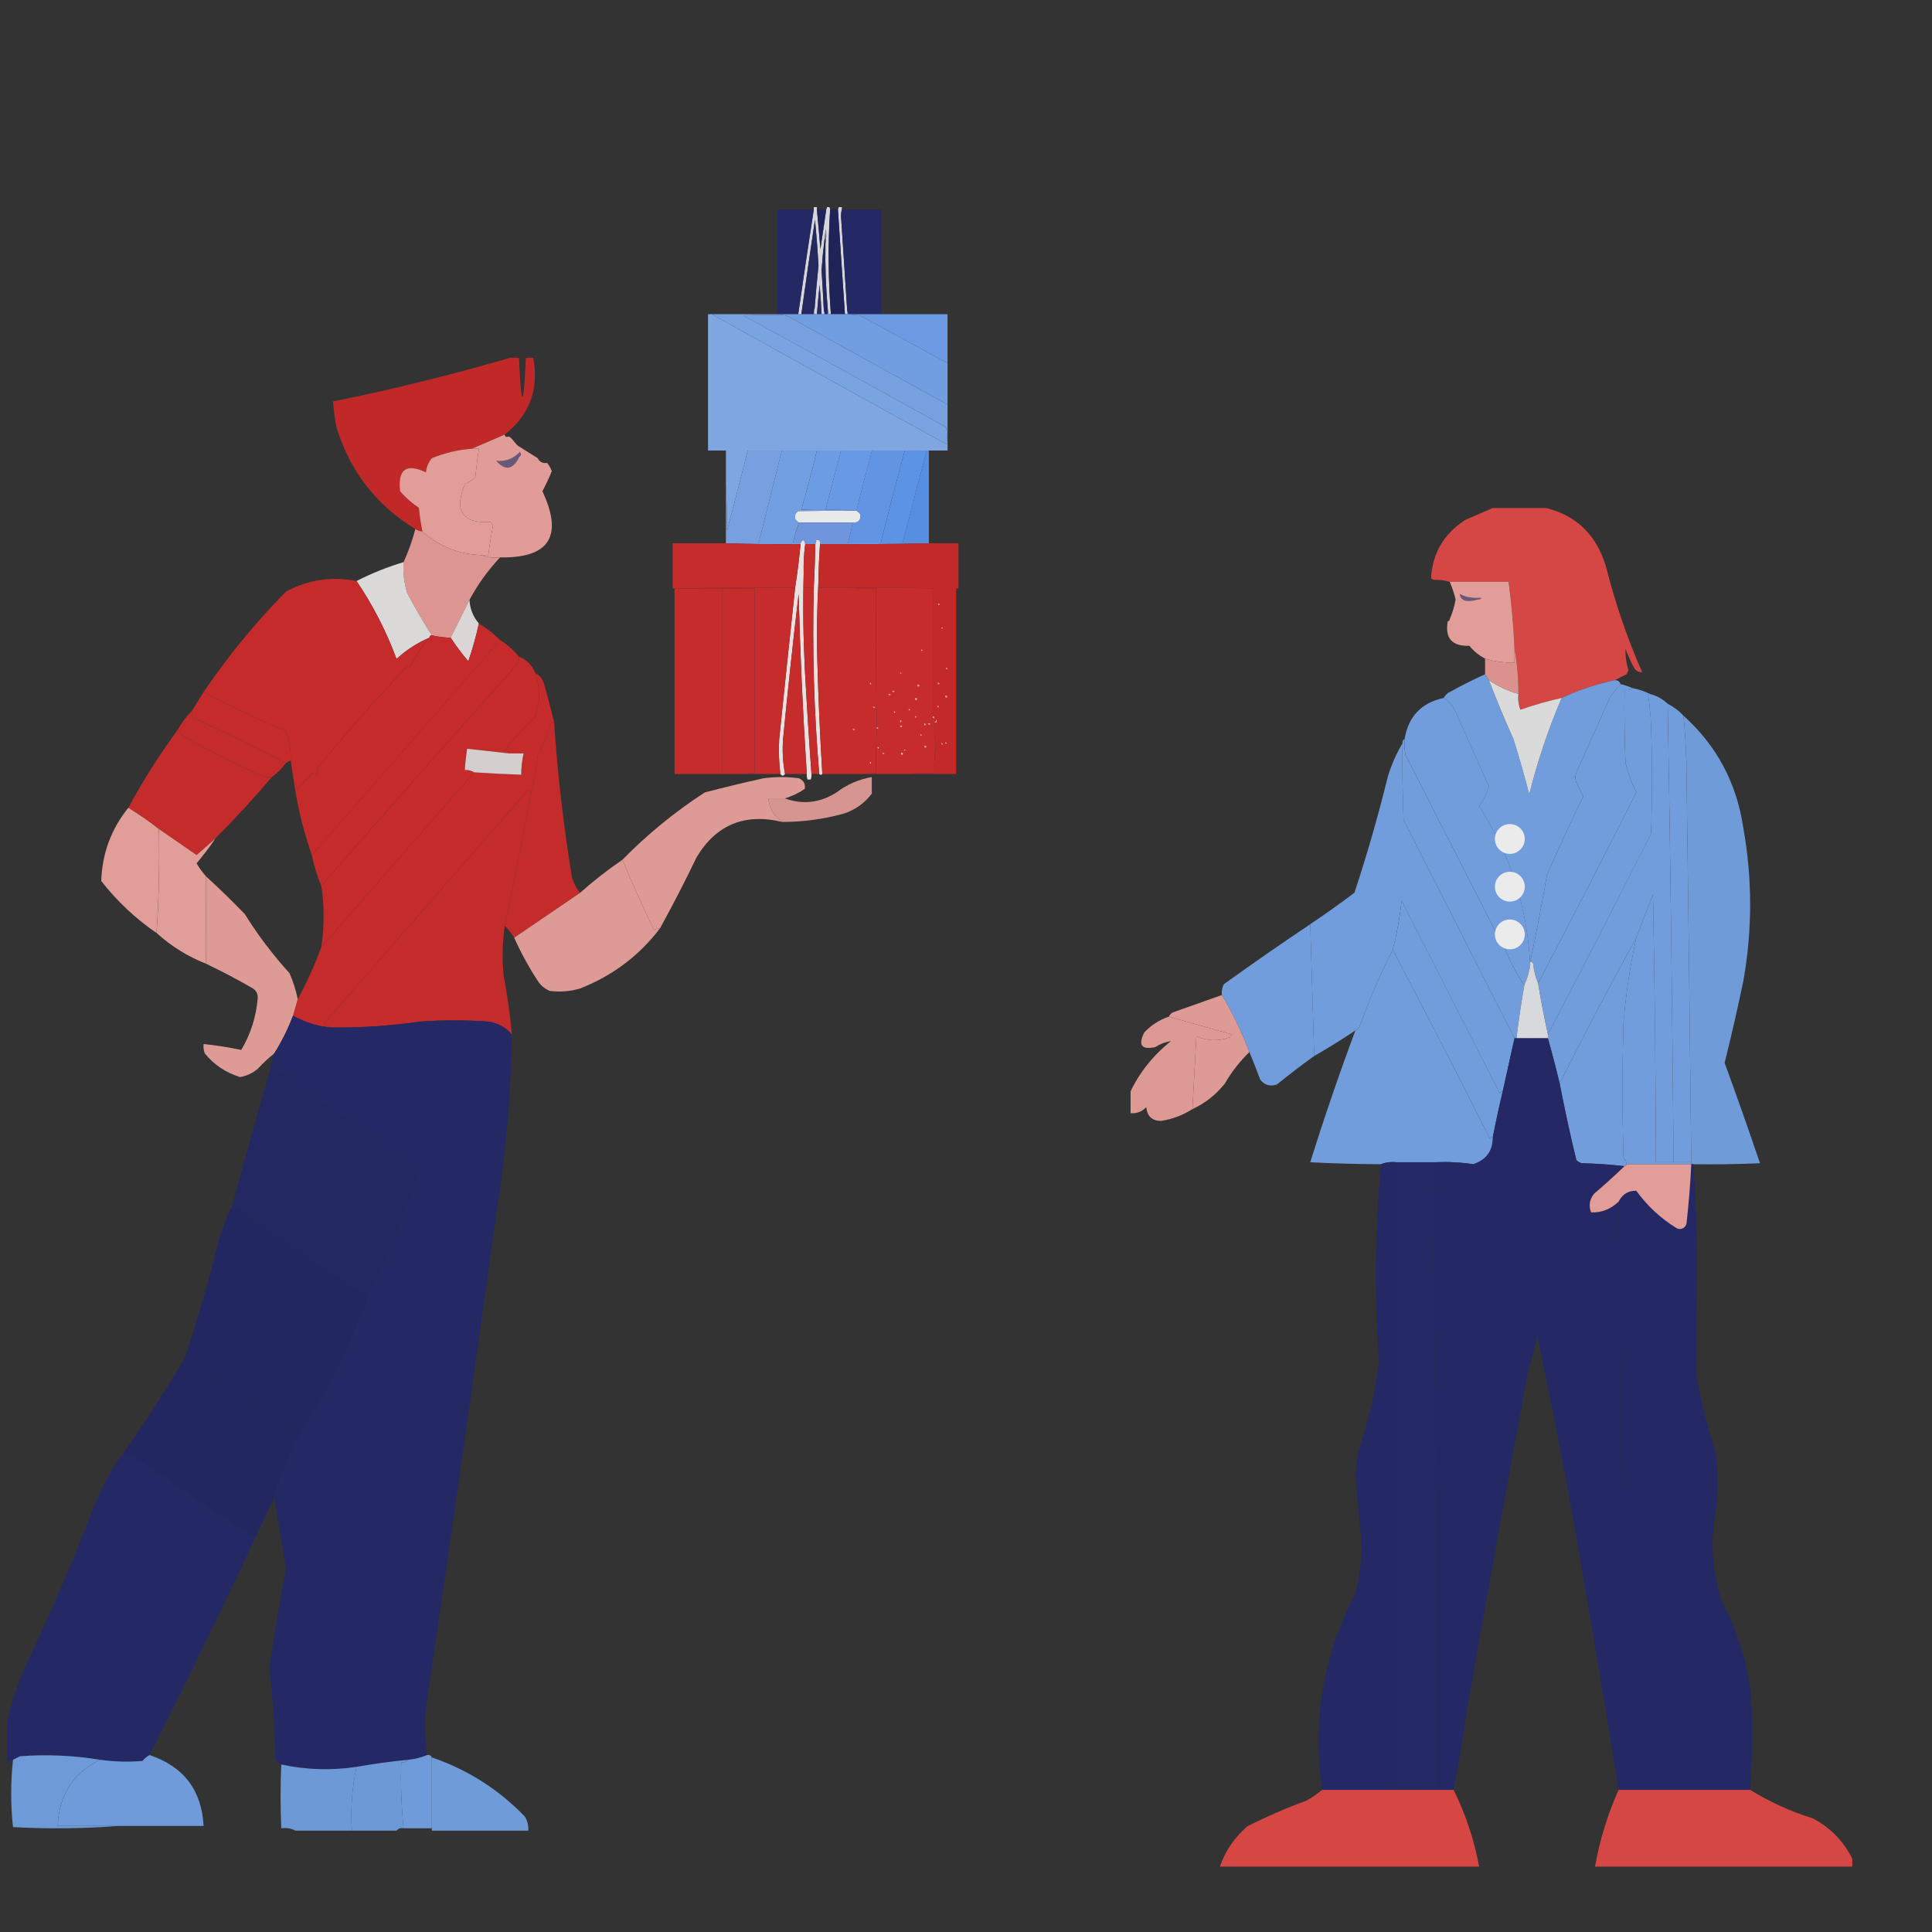 <svg width="270" height="270" viewBox="0 0 270 270" fill="none" xmlns="http://www.w3.org/2000/svg">
<rect x="0" y="0" width="270" height="270" fill="#333333" stroke="none"/>
<g opacity="0.9">
<g clip-path="url(#clip0_3799_102316)">
<path opacity="0.993" fill-rule="evenodd" clip-rule="evenodd" d="M113.729 28.944C113.873 28.944 114.018 28.944 114.163 28.944C114.163 29.055 114.163 29.166 114.163 29.277C114.34 31.122 114.503 32.968 114.653 34.817C114.932 32.97 115.203 31.123 115.468 29.277C115.534 29.178 115.57 29.067 115.576 28.944C115.685 28.944 115.794 28.944 115.903 28.944C115.969 29.043 116.005 29.154 116.011 29.277C115.701 34.149 115.737 39.024 116.12 43.903C116.011 43.903 115.903 43.903 115.794 43.903C115.826 43.655 115.79 43.434 115.685 43.238C115.409 40.18 115.301 37.114 115.359 34.041C115.484 33.397 115.502 32.732 115.413 32.047C115.354 32.453 115.299 32.86 115.25 33.266C115.065 34.756 114.92 36.252 114.816 37.753C114.939 39.655 115.048 41.557 115.142 43.46C115.142 43.607 115.142 43.755 115.142 43.903C115.033 43.903 114.924 43.903 114.816 43.903C114.755 42.535 114.664 41.168 114.544 39.803C114.401 41.169 114.274 42.535 114.163 43.903C114.055 43.903 113.946 43.903 113.837 43.903C113.837 43.644 113.837 43.386 113.837 43.127C113.992 41.131 114.173 39.136 114.381 37.144C114.263 34.998 114.1 32.856 113.892 30.717C113.236 35.112 112.602 39.508 111.989 43.903C111.845 43.903 111.7 43.903 111.555 43.903C112.249 39.022 112.974 34.147 113.729 29.277C113.729 29.166 113.729 29.055 113.729 28.944Z" fill="#E8E8EF"/>
<path opacity="0.987" fill-rule="evenodd" clip-rule="evenodd" d="M117.21 28.944C117.355 28.944 117.5 28.944 117.645 28.944C117.645 29.055 117.645 29.166 117.645 29.277C117.573 29.57 117.537 29.884 117.536 30.219C117.835 34.632 118.124 39.046 118.406 43.46C118.406 43.607 118.406 43.755 118.406 43.903C118.297 43.903 118.189 43.903 118.08 43.903C117.742 39.022 117.416 34.146 117.102 29.277C117.168 29.178 117.204 29.067 117.21 28.944Z" fill="#EAEAF0"/>
<path opacity="0.993" fill-rule="evenodd" clip-rule="evenodd" d="M113.726 29.277C112.971 34.147 112.246 39.022 111.552 43.903C110.574 43.903 109.595 43.903 108.617 43.903C108.617 39.028 108.617 34.153 108.617 29.277C110.32 29.277 112.023 29.277 113.726 29.277Z" fill="#23286B"/>
<path opacity="0.965" fill-rule="evenodd" clip-rule="evenodd" d="M114.164 29.277C114.599 29.277 115.034 29.277 115.468 29.277C115.204 31.124 114.932 32.971 114.653 34.818C114.504 32.969 114.341 31.122 114.164 29.277Z" fill="#1F2360"/>
<path opacity="0.995" fill-rule="evenodd" clip-rule="evenodd" d="M116.013 29.277C116.376 29.277 116.738 29.277 117.1 29.277C117.415 34.147 117.741 39.022 118.078 43.903C117.426 43.903 116.774 43.903 116.122 43.903C115.739 39.025 115.703 34.149 116.013 29.277Z" fill="#1E225D"/>
<path opacity="0.993" fill-rule="evenodd" clip-rule="evenodd" d="M117.64 29.277C119.488 29.277 121.336 29.277 123.183 29.277C123.183 34.153 123.183 39.028 123.183 43.903C121.625 43.903 120.067 43.903 118.51 43.903C118.539 43.726 118.502 43.578 118.401 43.46C118.119 39.047 117.83 34.633 117.531 30.219C117.531 29.884 117.568 29.57 117.64 29.277Z" fill="#23286B"/>
<path fill-rule="evenodd" clip-rule="evenodd" d="M113.84 43.128C113.735 43.361 113.698 43.62 113.731 43.903C113.152 43.903 112.572 43.903 111.992 43.903C112.604 39.508 113.238 35.113 113.894 30.718C114.103 32.856 114.266 34.998 114.383 37.144C114.176 39.137 113.995 41.131 113.84 43.128Z" fill="#232764"/>
<path fill-rule="evenodd" clip-rule="evenodd" d="M115.247 33.266C115.353 33.499 115.389 33.758 115.356 34.041C115.298 37.114 115.406 40.179 115.682 43.238C115.682 43.459 115.682 43.681 115.682 43.903C115.537 43.903 115.392 43.903 115.247 43.903C115.276 43.726 115.24 43.578 115.139 43.459C115.045 41.557 114.936 39.655 114.812 37.753C114.917 36.252 115.062 34.756 115.247 33.266Z" fill="#222661"/>
<path fill-rule="evenodd" clip-rule="evenodd" d="M115.359 34.041C115.392 33.758 115.355 33.499 115.25 33.266C115.299 32.86 115.353 32.454 115.413 32.047C115.502 32.732 115.484 33.397 115.359 34.041Z" fill="#7C7EA2"/>
<path fill-rule="evenodd" clip-rule="evenodd" d="M114.816 43.903C114.599 43.903 114.381 43.903 114.164 43.903C114.274 42.536 114.401 41.169 114.544 39.804C114.665 41.169 114.756 42.535 114.816 43.903Z" fill="#2B2D68"/>
<path opacity="0.998" fill-rule="evenodd" clip-rule="evenodd" d="M99.489 43.903C110.38 50 121.304 56.057 132.261 62.075C132.315 61.819 132.333 61.561 132.315 61.299C132.351 61.299 132.387 61.299 132.424 61.299C132.424 61.853 132.424 62.407 132.424 62.962C131.554 62.962 130.684 62.962 129.815 62.962C129.706 62.962 129.597 62.962 129.489 62.962C128.474 62.962 127.46 62.962 126.445 62.962C124.924 62.962 123.402 62.962 121.88 62.962C120.431 62.962 118.982 62.962 117.532 62.962C116.409 62.962 115.286 62.962 114.163 62.962C112.532 62.962 110.902 62.962 109.271 62.962C107.677 62.962 106.083 62.962 104.489 62.962C103.563 66.699 102.602 70.43 101.608 74.153C101.59 71.918 101.536 69.701 101.445 67.504C101.445 65.99 101.445 64.476 101.445 62.962C100.612 62.962 99.779 62.962 98.945 62.962C98.945 56.609 98.945 50.256 98.945 43.903C99.126 43.903 99.308 43.903 99.489 43.903Z" fill="#87B2F4"/>
<path fill-rule="evenodd" clip-rule="evenodd" d="M99.492 43.903C102.536 43.903 105.579 43.903 108.623 43.903C108.623 43.94 108.623 43.977 108.623 44.014C107.028 43.996 105.434 44.014 103.84 44.069C113.314 49.249 122.77 54.457 132.21 59.693C132.315 60.218 132.351 60.753 132.318 61.299C132.336 61.561 132.318 61.819 132.264 62.075C121.307 56.057 110.383 50 99.492 43.903Z" fill="#82AFF4"/>
<path opacity="0.993" fill-rule="evenodd" clip-rule="evenodd" d="M118.508 43.903C120.066 43.903 121.624 43.903 123.182 43.903C126.261 43.903 129.341 43.903 132.421 43.903C132.421 46.193 132.421 48.483 132.421 50.773C128.332 48.541 124.238 46.307 120.138 44.069C119.575 44.05 119.031 43.995 118.508 43.903Z" fill="#72A6F6"/>
<path opacity="0.996" fill-rule="evenodd" clip-rule="evenodd" d="M108.619 44.014C109.282 43.929 109.898 44.058 110.466 44.401C117.771 48.475 125.09 52.52 132.423 56.534C132.423 58.123 132.423 59.711 132.423 61.299C132.387 61.299 132.35 61.299 132.314 61.299C132.347 60.753 132.311 60.217 132.206 59.692C122.766 54.456 113.31 49.249 103.836 44.069C105.43 44.014 107.024 43.995 108.619 44.014Z" fill="#7EADF4"/>
<path opacity="0.995" fill-rule="evenodd" clip-rule="evenodd" d="M113.835 43.127C113.835 43.386 113.835 43.644 113.835 43.903C113.943 43.903 114.052 43.903 114.161 43.903C114.378 43.903 114.595 43.903 114.813 43.903C114.922 43.903 115.03 43.903 115.139 43.903C115.139 43.755 115.139 43.607 115.139 43.459C115.24 43.578 115.277 43.725 115.248 43.903C115.393 43.903 115.538 43.903 115.682 43.903C115.682 43.681 115.682 43.459 115.682 43.238C115.787 43.433 115.823 43.655 115.791 43.903C115.9 43.903 116.008 43.903 116.117 43.903C116.769 43.903 117.422 43.903 118.074 43.903C118.182 43.903 118.291 43.903 118.4 43.903C118.4 43.755 118.4 43.607 118.4 43.459C118.501 43.578 118.538 43.725 118.508 43.903C119.032 43.994 119.575 44.05 120.139 44.069C124.239 46.306 128.333 48.541 132.422 50.772C132.422 52.693 132.422 54.614 132.422 56.534C125.088 52.519 117.769 48.475 110.465 44.401C109.896 44.058 109.28 43.928 108.617 44.013C108.617 43.977 108.617 43.94 108.617 43.903C109.595 43.903 110.574 43.903 111.552 43.903C111.697 43.903 111.842 43.903 111.987 43.903C112.566 43.903 113.146 43.903 113.726 43.903C113.693 43.619 113.729 43.36 113.835 43.127Z" fill="#79AAF5"/>
<path fill-rule="evenodd" clip-rule="evenodd" d="M109.271 62.961C108.167 67.278 107.08 71.6 106.011 75.925C107.605 75.925 109.199 75.925 110.793 75.925C111.155 75.925 111.518 75.925 111.88 75.925C111.88 75.962 111.88 75.999 111.88 76.036C108.394 76.072 104.916 76.035 101.445 75.925C101.445 73.118 101.445 70.311 101.445 67.504C101.536 69.701 101.59 71.917 101.608 74.152C102.602 70.429 103.563 66.699 104.489 62.961C106.083 62.961 107.677 62.961 109.271 62.961Z" fill="#80ACF3"/>
<path fill-rule="evenodd" clip-rule="evenodd" d="M109.269 62.961C110.899 62.961 112.53 62.961 114.16 62.961C113.49 65.729 112.766 68.481 111.986 71.216C113.109 71.271 114.232 71.29 115.356 71.271C116.788 71.235 118.201 71.272 119.595 71.382C116.913 71.364 114.232 71.382 111.551 71.437C111.148 71.716 111.021 72.104 111.171 72.601C111.323 72.775 111.486 72.923 111.66 73.044C111.308 73.974 111.018 74.934 110.79 75.925C109.196 75.925 107.602 75.925 106.008 75.925C107.078 71.6 108.165 67.278 109.269 62.961Z" fill="#79AAF5"/>
<path fill-rule="evenodd" clip-rule="evenodd" d="M114.166 62.961C115.289 62.961 116.413 62.961 117.536 62.961C116.794 65.724 116.07 68.495 115.362 71.271C114.238 71.29 113.115 71.271 111.992 71.216C112.772 68.481 113.496 65.729 114.166 62.961Z" fill="#72A7F6"/>
<path fill-rule="evenodd" clip-rule="evenodd" d="M117.533 62.961C118.983 62.961 120.432 62.961 121.881 62.961C121.091 65.748 120.366 68.555 119.707 71.382C119.671 71.382 119.635 71.382 119.599 71.382C118.205 71.272 116.792 71.235 115.359 71.271C116.068 68.495 116.792 65.724 117.533 62.961Z" fill="#6DA4F7"/>
<path fill-rule="evenodd" clip-rule="evenodd" d="M121.877 62.961C123.399 62.961 124.921 62.961 126.443 62.961C125.269 67.266 124.146 71.588 123.073 75.925C121.551 75.925 120.03 75.925 118.508 75.925C118.748 74.97 118.965 74.01 119.16 73.044C119.997 73.059 120.341 72.653 120.193 71.825C120.044 71.654 119.881 71.507 119.703 71.382C120.362 68.555 121.087 65.748 121.877 62.961Z" fill="#66A0F7"/>
<path fill-rule="evenodd" clip-rule="evenodd" d="M126.448 62.961C127.462 62.961 128.477 62.961 129.491 62.961C128.385 67.289 127.261 71.61 126.122 75.925C125.107 75.925 124.093 75.925 123.078 75.925C124.151 71.588 125.274 67.266 126.448 62.961Z" fill="#619DF8"/>
<path opacity="0.974" fill-rule="evenodd" clip-rule="evenodd" d="M129.487 62.961C129.595 62.961 129.704 62.961 129.813 62.961C129.813 67.282 129.813 71.604 129.813 75.925C128.581 75.925 127.349 75.925 126.117 75.925C127.257 71.61 128.38 67.289 129.487 62.961Z" fill="#5C9BF9"/>
<path fill-rule="evenodd" clip-rule="evenodd" d="M119.594 71.382C119.63 71.382 119.667 71.382 119.703 71.382C119.88 71.507 120.043 71.654 120.192 71.825C120.341 72.653 119.996 73.059 119.159 73.044C116.659 73.044 114.159 73.044 111.659 73.044C111.485 72.923 111.322 72.775 111.17 72.601C111.02 72.104 111.147 71.716 111.551 71.437C114.232 71.382 116.913 71.363 119.594 71.382Z" fill="#FCFDFE"/>
<path fill-rule="evenodd" clip-rule="evenodd" d="M111.666 73.044C114.166 73.044 116.666 73.044 119.166 73.044C118.972 74.01 118.754 74.97 118.514 75.925C120.036 75.925 121.558 75.925 123.079 75.925C124.094 75.925 125.109 75.925 126.123 75.925C127.355 75.925 128.587 75.925 129.819 75.925C124.765 76.035 119.692 76.072 114.601 76.036C114.674 75.592 114.493 75.408 114.058 75.482C114.089 75.694 114.052 75.878 113.949 76.036C113.478 76.036 113.007 76.036 112.536 76.036C112.388 75.367 112.17 75.33 111.884 75.925C111.522 75.925 111.159 75.925 110.797 75.925C111.024 74.934 111.314 73.974 111.666 73.044Z" fill="#75A0EF"/>
<path opacity="0.998" fill-rule="evenodd" clip-rule="evenodd" d="M114.599 76.036C114.474 77.752 114.401 79.488 114.382 81.243C114.18 84.843 114.126 88.463 114.219 92.102C114.36 97.463 114.595 102.818 114.925 108.169C114.78 108.316 114.635 108.316 114.491 108.169C113.755 99.507 113.501 90.827 113.73 82.13C113.834 80.1 113.906 78.068 113.947 76.036C114.05 75.878 114.087 75.694 114.056 75.482C114.491 75.408 114.672 75.593 114.599 76.036Z" fill="#FDF3F2"/>
<path opacity="0.995" fill-rule="evenodd" clip-rule="evenodd" d="M112.534 76.036C112.352 77.379 112.28 78.746 112.317 80.136C112.199 84.588 112.254 89.057 112.48 93.543C112.744 98.439 113.052 103.314 113.404 108.169C113.426 108.44 113.39 108.699 113.295 108.945C113.15 108.945 113.005 108.945 112.86 108.945C112.766 108.699 112.73 108.44 112.752 108.169C112.203 99.793 111.822 91.409 111.61 83.016C110.814 89.767 110.09 96.526 109.437 103.294C109.316 104.948 109.406 106.573 109.708 108.169C109.491 108.464 109.274 108.464 109.056 108.169C108.858 106.55 108.804 104.924 108.893 103.294C109.618 96.238 110.361 89.183 111.121 82.13C111.437 80.108 111.691 78.076 111.882 76.036C111.882 75.999 111.882 75.962 111.882 75.925C112.169 75.33 112.386 75.367 112.534 76.036Z" fill="#FEF5F5"/>
<path fill-rule="evenodd" clip-rule="evenodd" d="M93.945 75.925C96.445 75.925 98.945 75.925 101.445 75.925C104.916 76.035 108.394 76.072 111.88 76.036C111.689 78.076 111.435 80.107 111.119 82.13C105.485 82.093 99.869 82.13 94.271 82.241C94.163 82.241 94.054 82.241 93.945 82.241C93.945 80.135 93.945 78.03 93.945 75.925Z" fill="#D62B2B"/>
<path opacity="0.991" fill-rule="evenodd" clip-rule="evenodd" d="M129.818 75.925C131.194 75.925 132.571 75.925 133.948 75.925C133.948 78.03 133.948 80.135 133.948 82.241C133.839 82.241 133.731 82.241 133.622 82.241C133.622 90.883 133.622 99.526 133.622 108.169C131.194 108.169 128.767 108.169 126.339 108.169C127.733 108.058 129.146 108.021 130.578 108.058C130.512 106.781 130.584 105.526 130.796 104.29C130.585 103.204 130.512 102.096 130.578 100.966C130.687 100.966 130.796 100.966 130.905 100.966C130.922 100.814 130.903 100.666 130.85 100.523C130.8 100.589 130.782 100.663 130.796 100.745C130.628 100.709 130.555 100.598 130.578 100.412C130.602 100.226 130.529 100.115 130.361 100.08C130.361 94.133 130.361 88.187 130.361 82.241C126.413 82.14 122.464 82.103 118.513 82.13C117.136 82.13 115.76 82.13 114.383 82.13C114.383 81.834 114.383 81.539 114.383 81.243C114.402 79.488 114.475 77.752 114.6 76.036C119.691 76.072 124.764 76.035 129.818 75.925Z" fill="#D62929"/>
<path fill-rule="evenodd" clip-rule="evenodd" d="M112.531 76.036C113.002 76.036 113.474 76.036 113.945 76.036C113.904 78.069 113.831 80.1 113.727 82.13C113.256 82.13 112.785 82.13 112.314 82.13C112.314 81.466 112.314 80.801 112.314 80.136C112.277 78.746 112.35 77.38 112.531 76.036Z" fill="#D62D2B"/>
<path opacity="0.998" fill-rule="evenodd" clip-rule="evenodd" d="M114.379 81.244C114.379 81.54 114.379 81.835 114.379 82.131C115.756 82.131 117.133 82.131 118.509 82.131C119.794 82.241 121.099 82.278 122.422 82.241C122.386 88.724 122.423 95.187 122.531 101.632C122.531 101.706 122.531 101.78 122.531 101.854C122.423 103.903 122.387 105.971 122.422 108.059C121.966 108.023 121.531 108.06 121.118 108.169C119.053 108.169 116.988 108.169 114.922 108.169C114.592 102.819 114.357 97.463 114.216 92.103C114.123 88.463 114.177 84.844 114.379 81.244Z" fill="#D62B2B"/>
<path fill-rule="evenodd" clip-rule="evenodd" d="M118.508 82.131C122.458 82.104 126.407 82.141 130.356 82.241C130.356 88.188 130.356 94.134 130.356 100.081C130.332 100.267 130.405 100.378 130.573 100.413C130.55 100.599 130.622 100.71 130.79 100.746C130.718 100.819 130.646 100.893 130.573 100.967C130.507 102.096 130.579 103.204 130.79 104.291C130.579 105.526 130.506 106.782 130.573 108.059C129.141 108.022 127.728 108.059 126.334 108.169C124.595 108.169 122.856 108.169 121.117 108.169C121.529 108.06 121.964 108.023 122.421 108.059C122.385 105.971 122.421 103.903 122.53 101.854C122.819 101.78 122.819 101.706 122.53 101.632C122.421 95.187 122.385 88.724 122.421 82.241C121.097 82.278 119.793 82.241 118.508 82.131Z" fill="#D62B2B"/>
<path opacity="0.999" fill-rule="evenodd" clip-rule="evenodd" d="M94.273 82.241C96.484 82.241 98.694 82.241 100.904 82.241C100.904 90.884 100.904 99.526 100.904 108.169C98.694 108.169 96.484 108.169 94.273 108.169C94.273 99.526 94.273 90.884 94.273 82.241Z" fill="#D62B2B"/>
<path opacity="0.998" fill-rule="evenodd" clip-rule="evenodd" d="M100.898 82.241C102.42 82.241 103.942 82.241 105.464 82.241C105.464 90.847 105.464 99.453 105.464 108.058C105.007 108.023 104.572 108.06 104.159 108.169C103.072 108.169 101.985 108.169 100.898 108.169C100.898 99.526 100.898 90.884 100.898 82.241Z" fill="#D62B2B"/>
<path fill-rule="evenodd" clip-rule="evenodd" d="M94.273 82.241C99.871 82.13 105.487 82.093 111.121 82.13C110.361 89.183 109.618 96.238 108.893 103.293C108.804 104.924 108.858 106.549 109.056 108.169C107.426 108.169 105.795 108.169 104.165 108.169C104.578 108.06 105.012 108.023 105.469 108.058C105.469 99.452 105.469 90.847 105.469 82.241C103.947 82.241 102.426 82.241 100.904 82.241C98.694 82.241 96.484 82.241 94.273 82.241Z" fill="#D62B2B"/>
<path fill-rule="evenodd" clip-rule="evenodd" d="M112.318 80.136C112.318 80.801 112.318 81.465 112.318 82.13C112.789 82.13 113.26 82.13 113.731 82.13C113.503 90.828 113.756 99.507 114.492 108.169C114.13 108.169 113.767 108.169 113.405 108.169C113.053 103.314 112.745 98.439 112.481 93.543C112.255 89.057 112.2 84.588 112.318 80.136Z" fill="#D62B2B"/>
<path fill-rule="evenodd" clip-rule="evenodd" d="M112.75 108.169C111.735 108.169 110.721 108.169 109.706 108.169C109.404 106.573 109.314 104.948 109.435 103.294C110.088 96.526 110.812 89.767 111.609 83.017C111.82 91.409 112.201 99.793 112.75 108.169Z" fill="#D62B2B"/>
<path fill-rule="evenodd" clip-rule="evenodd" d="M131.12 84.347C131.32 84.362 131.356 84.436 131.229 84.568C131.142 84.518 131.106 84.444 131.12 84.347Z" fill="#F8DCDC"/>
<path fill-rule="evenodd" clip-rule="evenodd" d="M131.558 87.67C131.757 87.685 131.794 87.759 131.666 87.891C131.58 87.841 131.543 87.767 131.558 87.67Z" fill="#F1B0AF"/>
<path fill-rule="evenodd" clip-rule="evenodd" d="M128.73 90.772C128.929 90.788 128.965 90.862 128.838 90.994C128.752 90.943 128.715 90.87 128.73 90.772Z" fill="#F5C8C8"/>
<path fill-rule="evenodd" clip-rule="evenodd" d="M132.206 93.321C132.406 93.337 132.442 93.411 132.315 93.543C132.228 93.492 132.192 93.418 132.206 93.321Z" fill="#F7D2D2"/>
<path fill-rule="evenodd" clip-rule="evenodd" d="M125.792 93.986C125.992 94.002 126.028 94.076 125.901 94.208C125.814 94.157 125.778 94.083 125.792 93.986Z" fill="#F1AAA9"/>
<path fill-rule="evenodd" clip-rule="evenodd" d="M121.558 95.427C121.757 95.442 121.794 95.516 121.666 95.648C121.58 95.598 121.543 95.524 121.558 95.427Z" fill="#F7D0D0"/>
<path fill-rule="evenodd" clip-rule="evenodd" d="M131.008 95.426C131.136 95.402 131.244 95.439 131.334 95.537C131.165 95.681 131.057 95.644 131.008 95.426Z" fill="#F0ACAC"/>
<path fill-rule="evenodd" clip-rule="evenodd" d="M128.297 95.648C128.543 95.73 128.561 95.841 128.351 95.981C128.163 95.886 128.145 95.776 128.297 95.648Z" fill="#F2AEAD"/>
<path fill-rule="evenodd" clip-rule="evenodd" d="M124.703 96.535C124.831 96.51 124.94 96.547 125.029 96.645C124.861 96.789 124.752 96.752 124.703 96.535Z" fill="#F1ADAD"/>
<path fill-rule="evenodd" clip-rule="evenodd" d="M124.164 96.978C124.292 96.954 124.4 96.991 124.49 97.089C124.321 97.233 124.213 97.196 124.164 96.978Z" fill="#F2B4B3"/>
<path fill-rule="evenodd" clip-rule="evenodd" d="M132.101 97.199C132.446 97.249 132.482 97.36 132.21 97.532C132.113 97.44 132.077 97.329 132.101 97.199Z" fill="#F3B5B4"/>
<path fill-rule="evenodd" clip-rule="evenodd" d="M127.969 97.532C128.214 97.614 128.233 97.725 128.023 97.865C127.835 97.77 127.817 97.659 127.969 97.532Z" fill="#F4BFBF"/>
<path fill-rule="evenodd" clip-rule="evenodd" d="M131.011 98.64C131.211 98.655 131.247 98.729 131.12 98.861C131.033 98.811 130.997 98.737 131.011 98.64Z" fill="#F6CCCB"/>
<path fill-rule="evenodd" clip-rule="evenodd" d="M121.992 98.75C122.12 98.726 122.229 98.763 122.318 98.861C122.15 99.005 122.041 98.968 121.992 98.75Z" fill="#EF9A98"/>
<path fill-rule="evenodd" clip-rule="evenodd" d="M126.987 99.083C127.187 99.098 127.223 99.172 127.096 99.305C127.009 99.254 126.973 99.18 126.987 99.083Z" fill="#F6CFCF"/>
<path fill-rule="evenodd" clip-rule="evenodd" d="M124.925 99.415C125.125 99.43 125.161 99.504 125.034 99.637C124.947 99.586 124.911 99.512 124.925 99.415Z" fill="#F6D0D0"/>
<path fill-rule="evenodd" clip-rule="evenodd" d="M127.862 100.08C128.062 100.095 128.098 100.169 127.971 100.302C127.884 100.251 127.848 100.177 127.862 100.08Z" fill="#F3BAB9"/>
<path fill-rule="evenodd" clip-rule="evenodd" d="M130.356 100.08C130.524 100.116 130.597 100.226 130.573 100.412C130.405 100.377 130.332 100.266 130.356 100.08Z" fill="#F5C2C1"/>
<path fill-rule="evenodd" clip-rule="evenodd" d="M125.796 100.635C126.01 100.684 126.046 100.795 125.905 100.967C125.809 100.876 125.772 100.765 125.796 100.635Z" fill="#F5C3C3"/>
<path fill-rule="evenodd" clip-rule="evenodd" d="M130.578 100.967C130.651 100.893 130.723 100.819 130.796 100.745C130.781 100.663 130.799 100.589 130.85 100.523C130.903 100.667 130.921 100.815 130.904 100.967C130.796 100.967 130.687 100.967 130.578 100.967Z" fill="#F2B8B7"/>
<path fill-rule="evenodd" clip-rule="evenodd" d="M129.163 101.077C129.377 101.127 129.413 101.238 129.272 101.41C129.176 101.318 129.14 101.207 129.163 101.077Z" fill="#F4BDBC"/>
<path fill-rule="evenodd" clip-rule="evenodd" d="M129.703 101.078C129.831 101.053 129.94 101.09 130.029 101.188C129.861 101.332 129.752 101.295 129.703 101.078Z" fill="#F5C2C1"/>
<path fill-rule="evenodd" clip-rule="evenodd" d="M125.792 101.41C126.15 101.391 126.187 101.465 125.901 101.632C125.814 101.581 125.778 101.507 125.792 101.41Z" fill="#F4BDBC"/>
<path fill-rule="evenodd" clip-rule="evenodd" d="M122.531 101.632C122.821 101.706 122.821 101.78 122.531 101.853C122.531 101.78 122.531 101.706 122.531 101.632Z" fill="#F8DBDB"/>
<path fill-rule="evenodd" clip-rule="evenodd" d="M119.164 101.853C119.292 101.829 119.4 101.866 119.49 101.964C119.321 102.108 119.213 102.071 119.164 101.853Z" fill="#F2AFAE"/>
<path fill-rule="evenodd" clip-rule="evenodd" d="M128.62 102.629C128.82 102.644 128.856 102.718 128.729 102.851C128.642 102.8 128.606 102.726 128.62 102.629Z" fill="#F8D8D8"/>
<path fill-rule="evenodd" clip-rule="evenodd" d="M132.097 103.737C132.296 103.753 132.333 103.827 132.205 103.959C132.119 103.908 132.083 103.834 132.097 103.737Z" fill="#F5C0BF"/>
<path fill-rule="evenodd" clip-rule="evenodd" d="M131.558 103.848C131.757 103.863 131.794 103.937 131.666 104.069C131.58 104.019 131.543 103.945 131.558 103.848Z" fill="#F6CCCC"/>
<path fill-rule="evenodd" clip-rule="evenodd" d="M129.273 104.18C129.519 104.261 129.537 104.372 129.328 104.512C129.14 104.418 129.122 104.307 129.273 104.18Z" fill="#F2ADAC"/>
<path fill-rule="evenodd" clip-rule="evenodd" d="M122.644 104.401C122.843 104.417 122.88 104.491 122.752 104.623C122.666 104.572 122.629 104.498 122.644 104.401Z" fill="#F9DFDF"/>
<path fill-rule="evenodd" clip-rule="evenodd" d="M126.339 104.734C126.539 104.75 126.575 104.824 126.448 104.956C126.361 104.905 126.325 104.831 126.339 104.734Z" fill="#EF9A98"/>
<path fill-rule="evenodd" clip-rule="evenodd" d="M123.406 105.178C123.692 105.361 123.656 105.416 123.297 105.344C123.357 105.302 123.394 105.246 123.406 105.178Z" fill="#F4BAB9"/>
<path fill-rule="evenodd" clip-rule="evenodd" d="M126.008 105.178C126.253 105.26 126.272 105.37 126.062 105.51C125.874 105.416 125.856 105.305 126.008 105.178Z" fill="#F5C3C3"/>
<path fill-rule="evenodd" clip-rule="evenodd" d="M121.558 106.507C121.757 106.522 121.794 106.596 121.666 106.728C121.58 106.678 121.543 106.604 121.558 106.507Z" fill="#F8DADA"/>
</g>
<g clip-path="url(#clip1_3799_102316)">
<path opacity="0.966" fill-rule="evenodd" clip-rule="evenodd" d="M71.857 49.835C72.076 49.835 72.295 49.835 72.515 49.835C72.85 57.299 73.178 57.299 73.501 49.835C73.83 49.835 74.159 49.835 74.487 49.835C75.376 54.314 74.061 57.946 70.542 60.729C68.982 61.404 67.447 62.065 65.939 62.71C64.006 62.856 62.143 63.296 60.349 64.031C59.877 64.598 59.603 65.258 59.527 66.011C56.776 64.699 55.57 65.579 55.91 68.652C56.69 69.546 57.566 70.316 58.54 70.963C58.652 72.079 58.816 73.179 59.034 74.264C58.669 74.246 58.34 74.136 58.047 73.934C52.585 70.597 48.914 65.865 47.032 59.739C46.796 58.535 46.632 57.325 46.539 56.107C55.103 54.37 63.542 52.279 71.857 49.835Z" fill="#D62929"/>
<path opacity="0.99" fill-rule="evenodd" clip-rule="evenodd" d="M70.541 60.73C70.541 60.95 70.651 61.06 70.87 61.06C71.394 60.751 71.942 62.072 72.514 62.38C73.391 62.93 74.267 63.48 75.144 64.031C75.403 64.56 75.841 64.781 76.46 64.691C76.741 65.031 76.96 65.416 77.117 65.847C76.717 66.814 76.279 67.749 75.802 68.653C78.744 74.939 76.771 78.02 69.884 77.896C68.935 77.997 68.058 77.887 67.253 77.566C67.582 77.566 67.911 77.566 68.24 77.566C68.418 76.186 68.637 74.81 68.897 73.439C68.788 73.274 68.678 73.109 68.568 72.944C64.632 73.198 63.426 71.437 64.951 67.662C65.508 67.422 66.001 67.092 66.431 66.672C66.56 65.342 66.724 64.022 66.924 62.71C66.596 62.71 66.267 62.71 65.938 62.71C67.447 62.065 68.981 61.405 70.541 60.73Z" fill="#F6A9A3"/>
<path fill-rule="evenodd" clip-rule="evenodd" d="M72.657 63.146C72.869 63.422 72.838 63.665 72.562 63.877C71.68 65.674 70.605 65.844 69.336 64.389C70.625 64.534 71.732 64.119 72.657 63.146Z" fill="#6E5D83"/>
<path fill-rule="evenodd" clip-rule="evenodd" d="M65.936 62.71C66.265 62.71 66.594 62.71 66.922 62.71C66.723 64.021 66.558 65.342 66.429 66.671C65.999 67.091 65.506 67.421 64.95 67.662C63.424 71.437 64.63 73.198 68.567 72.944C68.676 73.109 68.786 73.274 68.895 73.439C68.636 74.81 68.417 76.186 68.238 77.566C67.909 77.566 67.58 77.566 67.251 77.566C64.101 77.469 61.361 76.368 59.031 74.264C58.814 73.179 58.65 72.079 58.538 70.963C57.564 70.316 56.687 69.546 55.908 68.652C55.568 65.579 56.774 64.699 59.524 66.011C59.601 65.258 59.875 64.598 60.346 64.031C62.14 63.296 64.004 62.856 65.936 62.71Z" fill="#F6A9A3"/>
<path opacity="0.99" fill-rule="evenodd" clip-rule="evenodd" d="M58.045 73.935C58.338 74.136 58.667 74.246 59.032 74.265C61.362 76.369 64.102 77.469 67.252 77.566C68.057 77.887 68.934 77.997 69.882 77.896C68.192 79.7 66.767 81.681 65.608 83.838C64.737 85.586 63.861 87.347 62.977 89.121C62.088 89.096 61.211 88.986 60.347 88.79C59.117 86.873 57.966 84.892 56.895 82.848C56.47 81.451 56.306 80.021 56.401 78.556C57.081 77.061 57.628 75.52 58.045 73.935Z" fill="#F2A19C"/>
<path opacity="0.995" fill-rule="evenodd" clip-rule="evenodd" d="M56.404 78.556C56.309 80.02 56.473 81.451 56.897 82.847C57.969 84.891 59.12 86.872 60.35 88.79C60.131 88.79 60.021 88.9 60.021 89.12C58.322 89.832 56.787 90.823 55.418 92.091C53.976 88.204 52.113 84.573 49.828 81.197C51.917 80.129 54.108 79.249 56.404 78.556Z" fill="#EEEBEB"/>
<path opacity="0.992" fill-rule="evenodd" clip-rule="evenodd" d="M49.825 81.197C52.11 84.573 53.973 88.205 55.415 92.091C56.785 90.823 58.319 89.833 60.018 89.12C58.891 90.418 57.96 91.849 57.224 93.412C57.114 93.302 57.004 93.192 56.895 93.082C52.262 98.029 48.043 102.816 44.236 107.442C44.548 107.679 44.603 107.954 44.4 108.268C44.164 107.954 43.89 107.899 43.578 108.103C42.767 108.921 42 109.746 41.276 110.579C41.057 109.148 40.838 107.717 40.619 106.287C40.659 104.859 40.439 103.484 39.961 102.16C36.027 100.515 32.191 98.699 28.453 96.713C31.847 91.707 35.683 87.03 39.961 82.683C43.057 81.01 46.345 80.514 49.825 81.197Z" fill="#D62B2B"/>
<path opacity="0.992" fill-rule="evenodd" clip-rule="evenodd" d="M65.607 83.838C65.683 85.09 66.122 86.19 66.922 87.139C66.532 88.927 66.039 90.688 65.443 92.421C64.549 91.362 63.727 90.261 62.977 89.12C63.86 87.347 64.737 85.586 65.607 83.838Z" fill="#EEE8E8"/>
<path opacity="0.994" fill-rule="evenodd" clip-rule="evenodd" d="M69.882 89.45C70.896 90.068 71.773 90.838 72.513 91.761C72.562 92.108 72.507 92.439 72.349 92.751C63.119 103.061 53.967 113.405 44.893 123.784C44.333 122.424 43.895 120.994 43.578 119.492C52.346 109.478 61.114 99.464 69.882 89.45Z" fill="#D62B2B"/>
<path opacity="0.996" fill-rule="evenodd" clip-rule="evenodd" d="M66.928 87.14C68.01 87.786 68.997 88.556 69.887 89.451C61.119 99.464 52.351 109.478 43.583 119.492C42.566 116.62 41.799 113.649 41.281 110.579C42.005 109.746 42.772 108.921 43.583 108.103C43.895 107.899 44.169 107.954 44.405 108.268C44.608 107.955 44.553 107.68 44.24 107.443C48.047 102.816 52.267 98.029 56.9 93.082C57.009 93.192 57.119 93.302 57.228 93.412C57.965 91.849 58.896 90.418 60.023 89.12C60.023 88.9 60.133 88.79 60.352 88.79C61.216 88.986 62.093 89.096 62.982 89.12C63.733 90.261 64.555 91.362 65.448 92.422C66.044 90.688 66.538 88.927 66.928 87.14Z" fill="#D62B2B"/>
<path opacity="0.994" fill-rule="evenodd" clip-rule="evenodd" d="M72.518 91.761C73.607 92.194 74.374 92.964 74.82 94.072C75.564 96.316 75.509 98.406 74.655 100.344C73.164 101.73 71.794 103.216 70.545 104.801C70.846 104.893 71.065 105.058 71.203 105.296C69.23 105.076 67.257 104.856 65.284 104.636C65.132 105.62 65.023 106.611 64.956 107.607C65.435 107.585 65.874 107.695 66.271 107.937C59.144 116.094 52.019 124.237 44.898 132.367C45.337 129.505 45.337 126.644 44.898 123.783C53.972 113.405 63.124 103.061 72.354 92.751C72.512 92.438 72.567 92.108 72.518 91.761Z" fill="#D62B2B"/>
<path opacity="0.995" fill-rule="evenodd" clip-rule="evenodd" d="M74.82 94.072C75.37 94.351 75.754 94.791 75.971 95.393C76.518 97.262 77.011 99.133 77.45 101.005C77.123 100.995 76.903 101.16 76.793 101.5C76.405 102.945 75.857 104.32 75.149 105.627C74.906 107.449 74.577 109.209 74.162 110.909C74.072 110.136 73.798 110.136 73.34 110.909C63.969 121.638 54.599 132.367 45.228 143.096C45.634 143.173 45.963 143.338 46.214 143.591C44.329 143.413 42.575 142.862 40.953 141.941C41.172 141.171 41.391 140.4 41.611 139.63C42.887 137.288 43.983 134.867 44.899 132.367C52.02 124.237 59.144 116.094 66.271 107.938C68.461 108.088 70.653 108.197 72.847 108.268C72.85 107.263 72.959 106.272 73.176 105.297C72.518 105.297 71.861 105.297 71.203 105.297C71.066 105.058 70.847 104.893 70.546 104.801C71.795 103.216 73.165 101.731 74.656 100.345C75.509 98.407 75.564 96.316 74.82 94.072Z" fill="#D62B2B"/>
<path opacity="0.993" fill-rule="evenodd" clip-rule="evenodd" d="M28.454 96.713C32.192 98.699 36.029 100.515 39.963 102.16C40.441 103.483 40.66 104.859 40.62 106.287C40.401 106.397 40.182 106.507 39.963 106.617C35.745 104.444 31.47 102.354 27.139 100.344C26.848 100.072 26.738 99.742 26.811 99.354C27.358 98.474 27.907 97.593 28.454 96.713Z" fill="#D62B2B"/>
<path opacity="0.986" fill-rule="evenodd" clip-rule="evenodd" d="M26.809 99.355C26.737 99.742 26.846 100.073 27.138 100.345C31.469 102.354 35.743 104.445 39.961 106.617C39.413 107.388 38.755 108.048 37.988 108.598C37.537 108.65 37.098 108.595 36.673 108.433C32.868 106.743 29.142 104.873 25.494 102.821C25.308 102.492 25.088 102.217 24.836 101.996C25.377 101.014 26.035 100.134 26.809 99.355Z" fill="#D62B2B"/>
<path opacity="0.989" fill-rule="evenodd" clip-rule="evenodd" d="M24.835 101.995C25.087 102.217 25.306 102.492 25.492 102.82C29.141 104.872 32.867 106.743 36.672 108.433C37.097 108.594 37.535 108.65 37.987 108.598C35.468 111.567 32.838 114.428 30.095 117.181C29.225 117.944 28.348 118.714 27.465 119.492C25.702 118.278 23.948 117.068 22.204 115.861C20.837 114.789 19.412 113.798 17.93 112.889C19.982 109.099 22.283 105.468 24.835 101.995Z" fill="#D62B2B"/>
<path fill-rule="evenodd" clip-rule="evenodd" d="M71.2 105.296C71.858 105.296 72.516 105.296 73.173 105.296C72.957 106.272 72.847 107.262 72.844 108.267C70.65 108.197 68.458 108.087 66.268 107.937C65.871 107.695 65.433 107.585 64.953 107.607C65.02 106.611 65.13 105.62 65.282 104.636C67.255 104.856 69.228 105.076 71.2 105.296Z" fill="#E5DFDF"/>
<path opacity="0.925" fill-rule="evenodd" clip-rule="evenodd" d="M121.835 108.598C121.835 109.368 121.835 110.138 121.835 110.909C120.843 112.238 119.528 113.173 117.889 113.715C115.09 114.479 112.241 114.864 109.34 114.87C108.193 114.114 107.536 113.014 107.367 111.569C108.134 111.569 108.902 111.569 109.669 111.569C112.183 112.482 114.594 112.207 116.903 110.743C118.395 109.617 120.039 108.902 121.835 108.598Z" fill="#F6A9A3"/>
<path opacity="0.984" fill-rule="evenodd" clip-rule="evenodd" d="M77.444 101.004C77.922 108.198 78.744 115.351 79.91 122.463C80.13 123.345 80.514 124.116 81.061 124.774C77.992 126.864 74.923 128.955 71.854 131.046C71.495 130.436 71.057 129.885 70.539 129.395C71.877 123.27 73.083 117.108 74.156 110.908C74.57 109.209 74.899 107.448 75.142 105.626C75.85 104.319 76.398 102.944 76.786 101.5C76.897 101.159 77.116 100.994 77.444 101.004Z" fill="#D62B2B"/>
<path opacity="0.985" fill-rule="evenodd" clip-rule="evenodd" d="M17.93 112.89C19.412 113.798 20.837 114.789 22.204 115.861C22.308 120.729 22.198 125.571 21.875 130.386C18.942 128.378 16.367 125.957 14.148 123.124C14.274 119.277 15.535 115.866 17.93 112.89Z" fill="#F6A9A3"/>
<path opacity="0.971" fill-rule="evenodd" clip-rule="evenodd" d="M109.672 111.569C108.905 111.569 108.137 111.569 107.37 111.569C107.539 113.014 108.196 114.115 109.343 114.87C104.068 113.605 100.068 115.255 97.342 119.822C95.723 123.184 94.024 126.485 92.245 129.726C91.918 129.698 91.644 129.808 91.423 130.056C89.85 126.787 88.37 123.486 86.984 120.152C90.472 116.596 94.308 113.46 98.493 110.744C101.216 110.032 103.957 109.372 106.713 108.763C108.357 108.543 110.001 108.543 111.645 108.763C112.317 109.07 112.591 109.565 112.467 110.248C111.585 110.852 110.653 111.293 109.672 111.569Z" fill="#F6A9A3"/>
<path opacity="0.986" fill-rule="evenodd" clip-rule="evenodd" d="M22.212 115.86C23.956 117.068 25.709 118.278 27.473 119.492C28.356 118.714 29.233 117.944 30.103 117.181C29.3 118.375 28.424 119.53 27.473 120.647C27.851 121.301 28.289 121.906 28.788 122.463C28.776 126.433 28.776 130.505 28.788 134.678C26.208 133.66 23.906 132.229 21.883 130.386C22.206 125.57 22.316 120.728 22.212 115.86Z" fill="#F6A9A3"/>
<path opacity="0.991" fill-rule="evenodd" clip-rule="evenodd" d="M74.161 110.909C73.088 117.109 71.882 123.271 70.544 129.396C70.213 131.698 70.158 134.009 70.38 136.329C70.907 139.063 71.291 141.814 71.531 144.582C70.689 143.579 69.593 142.974 68.243 142.766C65.064 142.546 61.886 142.546 58.708 142.766C54.564 143.37 50.399 143.645 46.213 143.592C45.962 143.338 45.633 143.173 45.227 143.096C54.597 132.367 63.968 121.638 73.339 110.909C73.797 110.136 74.071 110.136 74.161 110.909Z" fill="#D62B2B"/>
<path opacity="0.974" fill-rule="evenodd" clip-rule="evenodd" d="M86.984 120.152C88.37 123.486 89.85 126.787 91.423 130.056C91.644 129.808 91.918 129.698 92.245 129.726C89.32 133.565 85.594 136.371 81.066 138.144C79.659 138.555 78.234 138.665 76.791 138.474C76.204 138.215 75.711 137.83 75.312 137.319C73.991 135.327 72.84 133.236 71.859 131.047C74.928 128.956 77.997 126.865 81.066 124.774C82.951 123.099 84.924 121.559 86.984 120.152Z" fill="#F6A9A3"/>
<path opacity="0.968" fill-rule="evenodd" clip-rule="evenodd" d="M28.785 122.463C30.637 124.156 32.445 125.917 34.21 127.745C36.04 130.683 38.123 133.435 40.458 135.998C40.981 137.207 41.365 138.417 41.608 139.63C41.389 140.4 41.17 141.17 40.951 141.94C40.246 143.795 39.37 145.555 38.32 147.223C37.511 147.87 36.743 148.585 36.019 149.368C35.302 149.976 34.48 150.361 33.553 150.524C31.566 149.913 29.922 148.813 28.621 147.223C28.459 146.796 28.405 146.355 28.456 145.902C30.241 146.089 31.995 146.364 33.717 146.727C35.039 144.505 35.806 142.084 36.019 139.464C36.039 138.9 35.819 138.46 35.361 138.144C33.212 136.9 31.02 135.745 28.785 134.678C28.773 130.505 28.773 126.433 28.785 122.463Z" fill="#F6A9A3"/>
<path opacity="0.993" fill-rule="evenodd" clip-rule="evenodd" d="M40.952 141.94C42.574 142.862 44.328 143.412 46.213 143.591C50.399 143.644 54.564 143.369 58.708 142.766C61.886 142.546 65.064 142.546 68.243 142.766C69.593 142.973 70.689 143.579 71.531 144.581C71.41 152.883 70.698 161.136 69.394 169.341C66.322 191.696 63.144 214.034 59.858 236.357C59.323 239.325 59.268 242.296 59.694 245.271C58.885 245.611 58.008 245.831 57.063 245.931C54.638 246.165 52.227 246.495 49.83 246.921C46.293 247.45 42.786 247.34 39.308 246.591C38.993 246.442 38.719 246.222 38.486 245.931C38.403 241.624 38.129 237.332 37.664 233.056C38.325 228.42 39.092 223.799 39.966 219.19C39.417 215.887 38.869 212.586 38.322 209.287C39.145 206.424 40.241 203.673 41.61 201.033C45.59 194.8 48.879 188.198 51.474 181.226C54.26 175.596 56.671 169.764 58.708 163.729C52.01 158.716 45.16 153.874 38.157 149.203C38.066 149.506 37.901 149.726 37.664 149.864C37.816 148.965 38.035 148.085 38.322 147.222C39.371 145.555 40.248 143.795 40.952 141.94Z" fill="#23286B"/>
<path opacity="0.998" fill-rule="evenodd" clip-rule="evenodd" d="M51.469 181.226C45.346 177.269 39.318 173.142 33.385 168.846C33.073 168.686 32.744 168.632 32.398 168.681C34.108 162.361 35.862 156.089 37.659 149.863C37.897 149.725 38.061 149.506 38.153 149.203C45.155 153.874 52.005 158.716 58.703 163.729C56.666 169.764 54.255 175.596 51.469 181.226Z" fill="#212667"/>
<path opacity="0.995" fill-rule="evenodd" clip-rule="evenodd" d="M32.404 168.682C32.75 168.632 33.079 168.687 33.391 168.847C39.324 173.143 45.352 177.269 51.475 181.226C48.88 188.198 45.592 194.801 41.611 201.034C41.607 200.533 41.388 200.148 40.953 199.879C35.949 196.434 30.907 193.077 25.828 189.81C27.62 184.377 29.209 178.875 30.596 173.303C31.047 171.665 31.649 170.124 32.404 168.682Z" fill="#212667"/>
<path opacity="0.993" fill-rule="evenodd" clip-rule="evenodd" d="M25.822 189.81C30.902 193.077 35.943 196.434 40.947 199.878C41.382 200.148 41.601 200.533 41.605 201.034C40.236 203.673 39.14 206.425 38.317 209.287C37.445 211.134 36.568 213.004 35.687 214.899C31.167 212.241 26.783 209.325 22.534 206.151C20.735 204.899 18.982 203.854 17.273 203.015C20.291 198.713 23.141 194.312 25.822 189.81Z" fill="#212667"/>
<path opacity="0.995" fill-rule="evenodd" clip-rule="evenodd" d="M17.276 203.015C18.984 203.854 20.738 204.899 22.537 206.151C26.785 209.325 31.169 212.241 35.689 214.899C30.93 225.116 25.998 235.24 20.893 245.271C20.523 245.476 20.194 245.751 19.907 246.096C17.928 246.261 15.956 246.206 13.988 245.931C10.286 245.322 6.559 245.157 2.809 245.436C2.471 245.605 2.142 245.771 1.822 245.931C1.529 246.133 1.201 246.243 0.836 246.261C0.836 244.611 0.836 242.96 0.836 241.31C1.412 238.636 2.234 235.995 3.302 233.386C7.02 225.599 10.417 217.676 13.495 209.617C14.515 207.234 15.775 205.033 17.276 203.015Z" fill="#23286B"/>
<path opacity="0.994" fill-rule="evenodd" clip-rule="evenodd" d="M59.692 245.27C60.018 245.214 60.237 245.324 60.349 245.6C60.349 248.902 60.349 252.203 60.349 255.504C59.034 255.504 57.719 255.504 56.404 255.504C56.084 252.451 55.975 249.37 56.075 246.261C56.499 246.339 56.828 246.229 57.061 245.931C58.006 245.831 58.883 245.611 59.692 245.27Z" fill="#76A7ED"/>
<path opacity="0.981" fill-rule="evenodd" clip-rule="evenodd" d="M13.985 245.931C10.197 247.81 8.224 250.891 8.067 255.175C10.916 255.175 13.766 255.175 16.616 255.175C11.74 255.558 6.808 255.613 1.819 255.34C1.477 252.225 1.477 249.089 1.819 245.931C2.139 245.771 2.468 245.605 2.806 245.436C6.556 245.157 10.283 245.322 13.985 245.931Z" fill="#76A7ED"/>
<path opacity="0.994" fill-rule="evenodd" clip-rule="evenodd" d="M20.894 245.271C25.657 246.86 28.177 250.161 28.456 255.174C24.511 255.174 20.565 255.174 16.619 255.174C13.77 255.174 10.92 255.174 8.07 255.174C8.228 250.891 10.201 247.81 13.989 245.931C15.956 246.205 17.929 246.261 19.907 246.096C20.194 245.751 20.523 245.476 20.894 245.271Z" fill="#76A7ED"/>
<path opacity="0.976" fill-rule="evenodd" clip-rule="evenodd" d="M57.062 245.931C56.829 246.229 56.5 246.339 56.076 246.261C55.975 249.37 56.085 252.451 56.404 255.504C55.98 255.426 55.651 255.536 55.418 255.835C53.336 255.835 51.253 255.835 49.171 255.835C48.975 252.776 49.194 249.805 49.828 246.921C52.225 246.495 54.636 246.164 57.062 245.931Z" fill="#76A7ED"/>
<path opacity="0.977" fill-rule="evenodd" clip-rule="evenodd" d="M39.309 246.592C42.787 247.341 46.294 247.451 49.831 246.922C49.197 249.806 48.978 252.777 49.173 255.835C46.543 255.835 43.912 255.835 41.282 255.835C40.702 255.518 40.044 255.408 39.309 255.505C39.178 252.55 39.178 249.578 39.309 246.592Z" fill="#76A7ED"/>
<path opacity="0.987" fill-rule="evenodd" clip-rule="evenodd" d="M60.352 245.601C65.346 247.309 69.675 250.06 73.339 253.854C73.71 254.463 73.875 255.123 73.832 255.835C70.106 255.835 66.379 255.835 62.653 255.835C60.352 255.835 62.653 255.835 60.352 255.835C60.352 252.533 60.352 248.902 60.352 245.601Z" fill="#76A7ED"/>
</g>
<g clip-path="url(#clip2_3799_102316)">
<path opacity="0.99" fill-rule="evenodd" clip-rule="evenodd" d="M208.912 70.862C211.108 70.862 213.303 70.862 215.499 70.862C220.063 71.812 223.036 74.562 224.419 79.111C225.708 84.224 227.401 89.174 229.496 93.959C228.922 93.942 228.51 93.667 228.261 93.134C227.842 92.332 227.476 91.507 227.163 90.66C227.137 91.677 227.274 92.685 227.575 93.684C227.484 93.868 227.392 94.051 227.301 94.234C226.723 94.515 226.174 94.79 225.654 95.059C223.075 95.615 220.605 96.44 218.244 97.534C216.294 97.971 214.373 98.521 212.48 99.184C212.211 98.472 212.12 97.739 212.206 96.984C212.216 94.819 212.033 92.711 211.657 90.66C211.514 87.53 211.24 84.414 210.833 81.311C210.01 81.311 209.186 81.311 208.363 81.311C206.517 81.311 207.498 81.311 205.344 81.311C204.429 81.311 203.514 81.311 202.6 81.311C201.887 81.1 201.155 81.009 200.404 81.036C200.235 81.005 200.097 80.914 199.992 80.761C200.208 77.261 201.809 74.557 204.795 72.65C206.192 72.04 207.564 71.444 208.912 70.862Z" fill="#E94A47"/>
<path fill-rule="evenodd" clip-rule="evenodd" d="M202.6 81.311C203.514 81.311 207.449 81.312 208.363 81.312C209.187 81.312 210.01 81.311 210.833 81.311C211.24 84.415 211.514 87.531 211.657 90.66C211.657 91.302 211.657 91.944 211.657 92.585C210.247 92.642 208.875 92.459 207.54 92.035C206.701 91.611 205.969 91.015 205.344 90.248C202.916 90.337 201.91 89.191 202.325 86.811C202.508 86.811 202.6 86.719 202.6 86.536C202.983 85.658 203.257 84.742 203.423 83.786C203.225 82.932 202.951 82.108 202.6 81.311Z" fill="#F6A9A3"/>
<path fill-rule="evenodd" clip-rule="evenodd" d="M207 83.526C207 83.702 206.846 83.789 206.538 83.789C204.949 84.236 204.103 83.973 204 83C204.826 83.455 205.826 83.63 207 83.526Z" fill="#6E5D83"/>
<path opacity="0.977" fill-rule="evenodd" clip-rule="evenodd" d="M211.656 90.66C212.032 92.711 212.216 94.819 212.205 96.984C210.727 96.565 209.355 95.923 208.088 95.06C207.905 94.785 207.722 94.51 207.539 94.235C207.539 93.501 207.539 92.768 207.539 92.035C208.874 92.459 210.246 92.642 211.656 92.585C211.656 91.943 211.656 91.302 211.656 90.66Z" fill="#F19F9A"/>
<path opacity="0.999" fill-rule="evenodd" clip-rule="evenodd" d="M207.537 94.234C207.72 94.509 207.903 94.784 208.086 95.059C209.15 97.835 210.294 100.584 211.517 103.308C212.318 105.858 213.05 108.425 213.712 111.007C214.864 106.402 216.373 101.91 218.241 97.534C220.603 96.44 223.073 95.615 225.651 95.059C226.07 95.039 226.345 95.222 226.475 95.609C225.934 96.2 225.431 96.841 224.965 97.534C223.41 101.017 221.855 104.5 220.299 107.983C220.116 108.441 220.116 108.899 220.299 109.357C220.624 110.009 220.945 110.651 221.26 111.282C219.493 114.914 217.801 118.58 216.182 122.281C215.485 126.367 214.708 130.4 213.85 134.379C213.85 134.562 213.85 134.746 213.85 134.929C213.47 126.911 211.091 119.487 206.714 112.657C207.316 111.817 207.773 110.9 208.086 109.907C206.485 106.333 204.884 102.758 203.283 99.184C202.918 98.497 202.415 97.947 201.773 97.534C202.006 97.096 202.372 96.775 202.871 96.572C204.402 95.721 205.957 94.942 207.537 94.234Z" fill="#79A9EF"/>
<path fill-rule="evenodd" clip-rule="evenodd" d="M208.086 95.06C209.353 95.923 210.725 96.565 212.203 96.984C212.117 97.74 212.208 98.473 212.477 99.184C214.37 98.521 216.291 97.971 218.241 97.534C216.373 101.911 214.864 106.402 213.712 111.007C213.05 108.425 212.318 105.859 211.517 103.308C210.294 100.584 209.15 97.835 208.086 95.06Z" fill="#ECECEC"/>
<path opacity="0.999" fill-rule="evenodd" clip-rule="evenodd" d="M226.477 95.609C227.047 95.739 227.596 95.922 228.123 96.159C227.83 96.416 227.464 96.508 227.025 96.434C226.98 99.827 227.025 103.218 227.163 106.608C227.511 108.04 228.015 109.414 228.672 110.732C224.16 119.683 219.586 128.573 214.949 137.404C214.575 136.534 214.346 135.618 214.263 134.654C214.158 134.501 214.021 134.41 213.852 134.379C214.71 130.4 215.487 126.367 216.184 122.281C217.803 118.58 219.495 114.914 221.262 111.282C220.947 110.651 220.627 110.009 220.301 109.358C220.118 108.899 220.118 108.441 220.301 107.983C221.857 104.5 223.412 101.017 224.967 97.534C225.433 96.841 225.936 96.2 226.477 95.609Z" fill="#79A9EF"/>
<path opacity="0.998" fill-rule="evenodd" clip-rule="evenodd" d="M228.127 96.159C229.006 96.333 229.829 96.608 230.597 96.984C230.477 96.966 230.385 97.012 230.323 97.122C230.544 98.519 230.681 99.94 230.734 101.383C230.917 106.424 230.917 111.466 230.734 116.507C225.993 125.915 221.19 135.264 216.325 144.553C215.799 142.192 215.342 139.809 214.953 137.404C219.589 128.573 224.164 119.683 228.676 110.732C228.018 109.414 227.515 108.04 227.166 106.608C227.029 103.218 226.983 99.827 227.029 96.434C227.468 96.508 227.834 96.416 228.127 96.159Z" fill="#79A9EF"/>
<path opacity="0.999" fill-rule="evenodd" clip-rule="evenodd" d="M230.592 96.984C231.55 97.234 232.374 97.693 233.062 98.359C233.434 119.628 233.709 140.983 233.886 162.426C233.062 162.426 232.239 162.426 231.415 162.426C231.385 149.96 231.248 137.495 231.004 125.031C230.198 127.039 229.421 129.055 228.671 131.08C225.023 137.649 221.455 144.431 217.967 151.427C217.467 149.332 216.918 147.224 216.32 145.103C216.32 144.92 216.32 144.736 216.32 144.553C221.185 135.264 225.988 125.915 230.729 116.507C230.912 111.466 230.912 106.425 230.729 101.384C230.676 99.94 230.539 98.519 230.318 97.122C230.38 97.012 230.472 96.966 230.592 96.984Z" fill="#79A9EF"/>
<path opacity="0.997" fill-rule="evenodd" clip-rule="evenodd" d="M201.779 97.534C202.42 97.948 202.924 98.498 203.289 99.184C204.89 102.758 206.491 106.333 208.092 109.908C207.779 110.901 207.322 111.817 206.72 112.657C211.097 119.488 213.476 126.912 213.855 134.929C213.696 135.903 213.422 136.819 213.032 137.679C211.908 136.07 210.994 134.328 210.287 132.455C212.609 132.197 213.066 131.143 211.66 129.293C210.235 129.023 209.504 129.619 209.464 131.08C205.131 122.581 200.785 114.057 196.427 105.508C196.291 104.781 196.245 104.047 196.29 103.308C196.806 100.134 198.635 98.209 201.779 97.534Z" fill="#79A9EF"/>
<path opacity="0.999" fill-rule="evenodd" clip-rule="evenodd" d="M233.062 98.359C233.895 98.776 234.627 99.326 235.258 100.009C235.469 102.104 235.606 104.212 235.67 106.333C235.932 125.031 236.161 143.728 236.356 162.426C235.533 162.426 234.709 162.426 233.886 162.426C233.709 140.984 233.434 119.628 233.062 98.359Z" fill="#79A9EF"/>
<path opacity="0.994" fill-rule="evenodd" clip-rule="evenodd" d="M196.009 103.858C195.963 107.434 196.009 111.009 196.146 114.582C201.318 124.763 206.488 134.937 211.653 145.103C211.104 147.576 210.556 150.051 210.006 152.527C209.837 152.558 209.7 152.649 209.594 152.802C205.02 143.82 200.446 134.838 195.872 125.856C195.634 128.16 195.222 130.451 194.637 132.73C192.919 136.083 191.41 139.566 190.108 143.178C190.005 143.575 189.776 143.85 189.422 144.003C187.539 145.267 185.618 146.458 183.658 147.578C183.475 141.437 183.292 135.296 183.109 129.155C185.195 127.758 187.253 126.291 189.285 124.756C191.052 119.416 192.607 114.008 193.95 108.533C194.457 106.867 195.143 105.309 196.009 103.858Z" fill="#79A9EF"/>
<path opacity="0.977" fill-rule="evenodd" clip-rule="evenodd" d="M235.258 100.009C239.906 104.187 242.696 109.411 243.629 115.682C244.904 122.832 244.904 129.981 243.629 137.129C242.83 140.949 241.96 144.753 241.021 148.54C242.725 153.201 244.371 157.875 245.962 162.563C242.853 162.701 239.742 162.746 236.63 162.701C236.539 162.701 236.447 162.701 236.356 162.701C236.356 162.609 236.356 162.517 236.356 162.426C236.16 143.728 235.932 125.03 235.669 106.333C235.606 104.212 235.469 102.104 235.258 100.009Z" fill="#79A9EF"/>
<path fill-rule="evenodd" clip-rule="evenodd" d="M196.284 103.309C196.239 104.047 196.285 104.781 196.421 105.508C200.779 114.057 205.125 122.581 209.458 131.08C209.616 131.605 209.89 132.064 210.281 132.455C210.987 134.329 211.902 136.07 213.026 137.679C212.589 140.143 212.223 142.617 211.928 145.103C211.836 145.103 211.745 145.103 211.653 145.103C206.488 134.937 201.319 124.763 196.147 114.582C196.009 111.009 195.964 107.434 196.009 103.859C195.962 103.586 196.054 103.403 196.284 103.309Z" fill="#79A9EF"/>
<path fill-rule="evenodd" clip-rule="evenodd" d="M233.886 162.425C234.709 162.425 235.533 162.425 236.356 162.425C236.356 162.517 236.356 162.609 236.356 162.7C233.337 162.7 230.318 162.7 227.299 162.7C227.31 162.355 227.172 162.08 226.887 161.875C226.704 155.551 226.704 149.227 226.887 142.903C227.214 138.917 227.809 134.976 228.671 131.079C229.421 129.055 230.199 127.039 231.004 125.03C231.248 137.494 231.386 149.959 231.416 162.425C232.239 162.425 233.063 162.425 233.886 162.425Z" fill="#79A9EF"/>
<path fill-rule="evenodd" clip-rule="evenodd" d="M210.01 152.527C209.51 154.624 209.052 156.732 208.638 158.851C208.469 158.882 208.331 158.973 208.226 159.126C203.76 150.267 199.231 141.468 194.641 132.73C195.226 130.451 195.638 128.16 195.876 125.855C200.45 134.838 205.024 143.82 209.599 152.802C209.704 152.649 209.841 152.557 210.01 152.527Z" fill="#79A9EF"/>
<path opacity="0.992" fill-rule="evenodd" clip-rule="evenodd" d="M183.113 129.155C183.296 135.296 183.479 141.437 183.662 147.578C181.897 148.839 180.158 150.168 178.448 151.565C177.499 151.874 176.721 151.645 176.115 150.877C175.636 149.575 175.133 148.292 174.605 147.028C173.54 144.253 172.26 141.595 170.763 139.054C170.697 138.513 170.789 138.009 171.037 137.542C175.023 134.676 179.048 131.88 183.113 129.155Z" fill="#79A9EF"/>
<path opacity="0.997" fill-rule="evenodd" clip-rule="evenodd" d="M194.637 132.729C199.227 141.468 203.756 150.267 208.222 159.126C208.327 158.973 208.464 158.882 208.634 158.851C208.654 160.814 207.739 162.097 205.889 162.701C204.168 162.437 202.429 162.345 200.675 162.426C198.845 162.426 197.015 162.426 195.185 162.426C194.394 162.341 193.662 162.433 192.99 162.701C189.694 162.688 186.4 162.597 183.109 162.426C185.051 156.223 187.155 150.082 189.422 144.003C189.776 143.85 190.005 143.575 190.108 143.178C191.41 139.566 192.919 136.083 194.637 132.729Z" fill="#79A9EF"/>
<path fill-rule="evenodd" clip-rule="evenodd" d="M213.851 134.379C214.02 134.409 214.157 134.501 214.263 134.654C214.346 135.617 214.575 136.534 214.949 137.404C215.337 139.809 215.795 142.191 216.321 144.553C216.321 144.736 216.321 144.919 216.321 145.102C215.406 145.102 214.491 145.102 213.576 145.102C213.028 145.102 212.479 145.102 211.93 145.102C212.225 142.617 212.591 140.142 213.028 137.678C213.417 136.819 213.692 135.902 213.851 134.929C213.851 134.745 213.851 134.562 213.851 134.379Z" fill="#EAEBEE"/>
<path fill-rule="evenodd" clip-rule="evenodd" d="M228.673 131.08C227.81 134.976 227.215 138.917 226.889 142.904C226.706 149.228 226.706 155.552 226.889 161.876C227.174 162.081 227.311 162.356 227.3 162.701C227.3 162.884 227.209 162.976 227.026 162.976C225.062 162.748 223.049 162.61 220.988 162.563C220.736 162.461 220.507 162.323 220.302 162.151C219.435 158.591 218.658 155.016 217.969 151.427C221.457 144.431 225.025 137.649 228.673 131.08Z" fill="#79A9EF"/>
<path opacity="0.975" fill-rule="evenodd" clip-rule="evenodd" d="M170.762 139.054C172.259 141.595 173.539 144.253 174.604 147.028C173.267 148.325 172.124 149.792 171.174 151.427C169.93 152.986 168.42 154.177 166.645 155.002C166.818 151.619 167.001 148.228 167.194 144.828C168.73 145.495 170.285 145.541 171.86 144.965C171.985 144.852 172.077 144.714 172.134 144.553C169.176 143.721 166.249 142.897 163.352 142.078C163.505 141.724 163.779 141.495 164.175 141.391C166.38 140.61 168.576 139.831 170.762 139.054Z" fill="#F6A9A3"/>
<path opacity="0.994" fill-rule="evenodd" clip-rule="evenodd" d="M211.653 145.103C211.745 145.103 211.836 145.103 211.928 145.103C212.477 145.103 213.025 145.103 213.574 145.103C213.574 160.592 213.574 176.082 213.574 191.571C210.604 207.5 207.722 223.448 204.929 239.415C204.44 243.087 203.845 246.661 203.145 250.139C199.943 250.139 196.741 250.139 193.539 250.139C194.023 249.874 194.572 249.783 195.186 249.864C197.016 249.864 198.845 249.864 200.675 249.864C200.857 221.988 200.674 194.171 200.126 166.412C200.435 166.182 200.618 165.861 200.675 165.45C200.515 164.464 200.515 163.456 200.675 162.425C202.43 162.345 204.168 162.436 205.89 162.7C207.739 162.096 208.654 160.813 208.634 158.851C209.049 156.732 209.506 154.624 210.006 152.527C210.556 150.051 211.105 147.576 211.653 145.103Z" fill="#23286B"/>
<path opacity="0.967" fill-rule="evenodd" clip-rule="evenodd" d="M163.349 142.078C166.246 142.896 169.173 143.721 172.131 144.553C172.074 144.714 171.982 144.851 171.857 144.965C170.282 145.541 168.727 145.495 167.191 144.828C166.997 148.227 166.814 151.619 166.642 155.001C165.297 155.858 163.834 156.408 162.251 156.651C160.996 156.632 160.31 155.99 160.192 154.726C159.56 155.395 158.782 155.67 157.859 155.551C157.859 154.635 157.859 153.718 157.859 152.802C159.183 149.956 161.104 147.527 163.623 145.515C162.861 145.618 162.129 145.893 161.427 146.34C159.524 146.735 159.021 146.048 159.918 144.278C160.887 143.259 162.031 142.525 163.349 142.078Z" fill="#F6A9A3"/>
<path opacity="0.991" fill-rule="evenodd" clip-rule="evenodd" d="M195.191 162.426C195.191 191.572 195.191 220.718 195.191 249.864C194.578 249.783 194.029 249.875 193.545 250.139C190.617 250.139 187.69 250.139 184.762 250.139C183.378 240.617 184.888 231.543 189.29 222.918C190.159 219.951 190.434 216.927 190.114 213.844C189.875 211.37 189.646 208.895 189.428 206.42C189.461 205.216 189.598 204.025 189.839 202.845C191.234 198.725 192.194 194.509 192.721 190.197C192.036 181.022 192.127 171.856 192.996 162.701C193.667 162.433 194.399 162.342 195.191 162.426Z" fill="#23286B"/>
<path fill-rule="evenodd" clip-rule="evenodd" d="M195.188 162.426C197.017 162.426 198.847 162.426 200.677 162.426C200.517 163.457 200.517 164.465 200.677 165.45C200.619 165.861 200.436 166.182 200.128 166.413C200.676 194.172 200.859 221.989 200.677 249.864C198.847 249.864 197.017 249.864 195.188 249.864C195.188 220.718 195.188 191.572 195.188 162.426Z" fill="#23286B"/>
<path opacity="0.994" fill-rule="evenodd" clip-rule="evenodd" d="M213.578 145.103C214.493 145.103 215.408 145.103 216.323 145.103C216.92 147.223 217.469 149.331 217.969 151.427C218.659 155.016 219.436 158.59 220.302 162.15C220.508 162.322 220.737 162.46 220.988 162.563C223.05 162.61 225.063 162.747 227.026 162.975C225.662 164.295 224.244 165.579 222.772 166.825C222.133 167.64 221.996 168.511 222.361 169.437C223.829 169.483 225.11 168.979 226.203 167.925C226.477 195.283 226.569 222.688 226.478 250.139C226.386 250.139 226.295 250.139 226.203 250.139C224.149 237.332 221.999 224.501 219.753 211.644C218.212 203.282 216.566 194.942 214.813 186.622C214.479 188.327 214.067 189.977 213.578 191.571C213.578 176.082 213.578 160.592 213.578 145.103Z" fill="#23286B"/>
<path opacity="0.995" fill-rule="evenodd" clip-rule="evenodd" d="M236.358 162.7C236.449 162.7 236.541 162.7 236.632 162.7C237.032 167.868 237.214 173.046 237.181 178.236C237.093 182.867 237.047 187.495 237.044 192.121C237.733 195.842 238.648 199.509 239.789 203.12C240.206 206.424 240.114 209.723 239.514 213.019C239.083 216.683 239.449 220.258 240.612 223.742C242.87 227.963 244.243 232.454 244.729 237.215C244.941 241.53 244.895 245.838 244.592 250.139C238.554 250.139 232.516 250.139 226.478 250.139C226.569 222.688 226.477 195.283 226.203 167.925C226.729 166.887 227.552 166.383 228.673 166.412C230.502 168.933 232.254 169.579 235 171C235.391 167.802 236.2 165.918 236.358 162.7Z" fill="#23286B"/>
<path fill-rule="evenodd" clip-rule="evenodd" d="M227.303 162.7C230.322 162.7 233.341 162.7 236.36 162.7C236.226 165.439 236.007 168.171 235.704 170.895C235.627 171.588 234.879 171.982 234.284 171.618C232.088 170.274 230.218 168.539 228.676 166.412C227.554 166.383 226.731 166.887 226.205 167.925C225.112 168.979 223.832 169.483 222.363 169.437C221.998 168.511 222.135 167.64 222.775 166.825C224.246 165.579 225.664 164.295 227.029 162.975C227.212 162.975 227.303 162.884 227.303 162.7Z" fill="#F6A9A3"/>
<path opacity="0.988" fill-rule="evenodd" clip-rule="evenodd" d="M184.756 250.139C187.684 250.139 190.611 250.139 193.539 250.139C196.741 250.139 199.943 250.139 203.145 250.139C204.826 253.543 206.016 257.117 206.713 260.862C194.637 260.862 182.56 260.862 170.484 260.862C171.25 258.643 172.531 256.764 174.327 255.226C176.994 253.876 179.739 252.684 182.56 251.651C183.358 251.209 184.09 250.705 184.756 250.139Z" fill="#E94946"/>
<path opacity="0.987" fill-rule="evenodd" clip-rule="evenodd" d="M226.2 250.139C226.291 250.139 226.383 250.139 226.474 250.139C232.512 250.139 238.55 250.139 244.588 250.139C247.329 251.831 250.256 253.16 253.371 254.126C255.816 255.43 257.646 257.309 258.86 259.762C258.86 260.129 258.86 260.496 258.86 260.862C246.875 260.862 234.891 260.862 222.906 260.862C223.563 257.147 224.661 253.573 226.2 250.139Z" fill="#E84946"/>
<ellipse cx="211.001" cy="130.583" rx="2.087" ry="2.083" fill="white"/>
<ellipse cx="211.001" cy="123.916" rx="2.087" ry="2.083" fill="white"/>
<ellipse cx="211.001" cy="117.25" rx="2.087" ry="2.083" fill="white"/>
</g>
</g>
<defs>
<clipPath id="clip0_3799_102316">
<rect width="40" height="80" fill="white" transform="translate(94 29)"/>
</clipPath>
<clipPath id="clip1_3799_102316">
<rect width="121" height="206" fill="white" transform="translate(1 50)"/>
</clipPath>
<clipPath id="clip2_3799_102316">
<rect width="101" height="190" fill="white" transform="translate(158 71)"/>
</clipPath>
</defs>
</svg>
